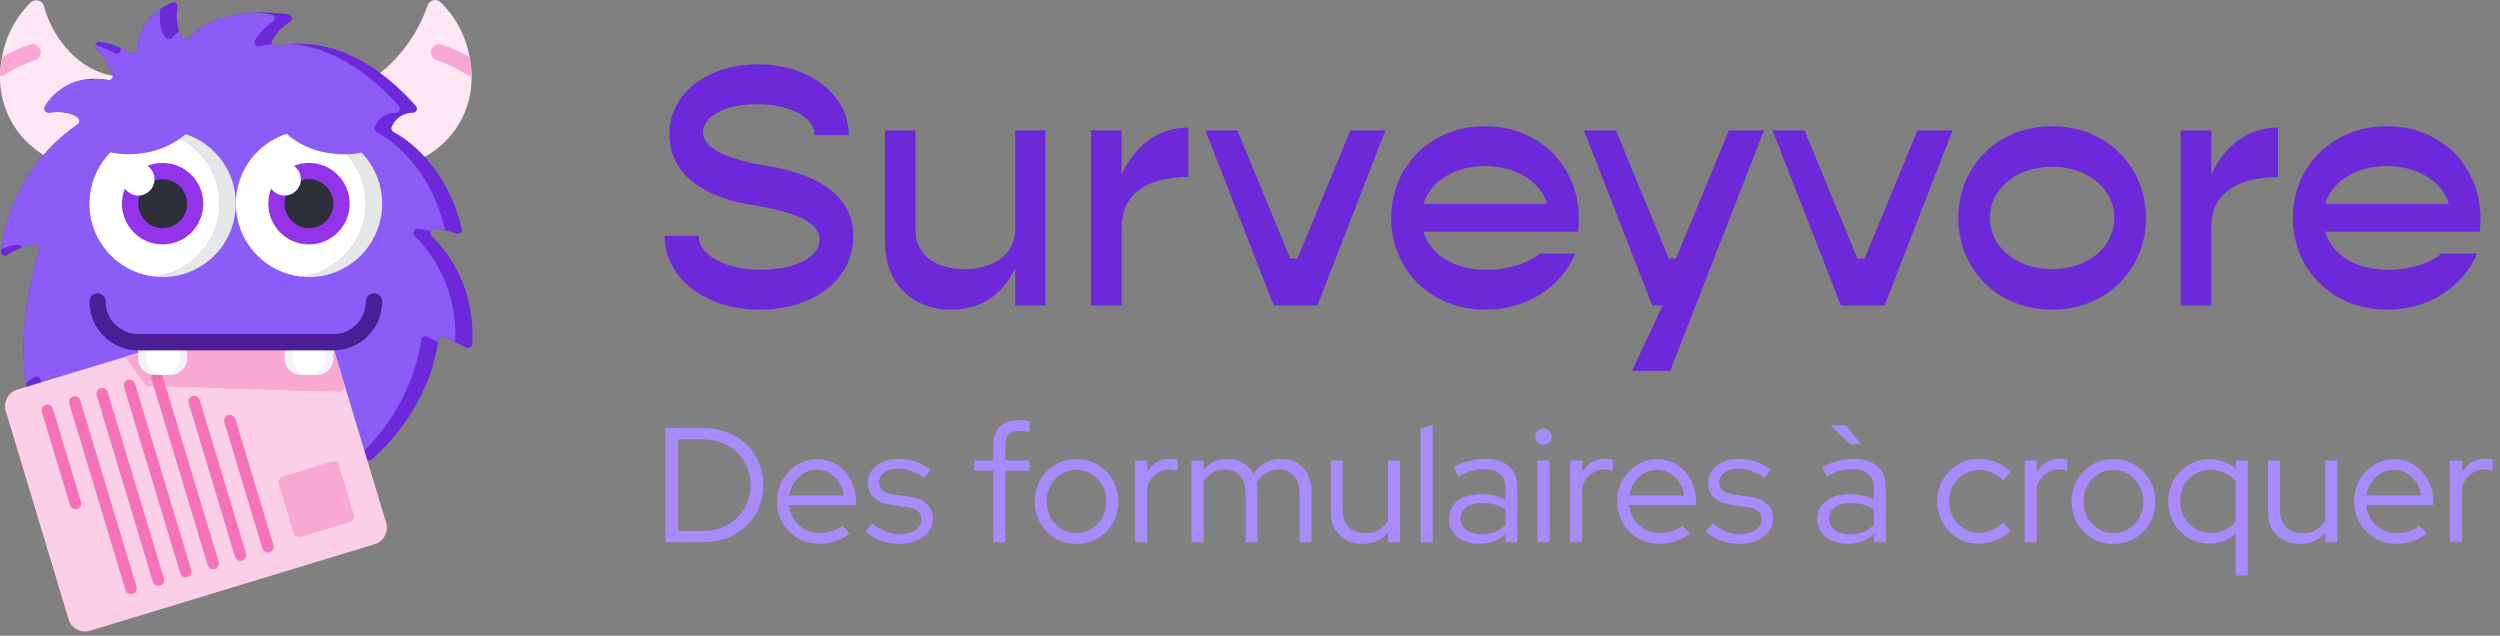 <svg width="291" height="74" viewBox="0 0 291 74" fill="none" xmlns="http://www.w3.org/2000/svg">
<rect x="0" y="0" width="291" height="74" fill="#808080" stroke="none"/>
<g id="Logo + baseline">
<g id="Logo">
<g id="Group">
<path id="Vector" d="M54.896 8.834V8.948C54.939 12.825 52.837 16.407 49.435 18.254L5.073 18.036C1.898 16.119 -0.032 12.663 0 8.948V8.834C-0 8.52 0.019 8.206 0.057 7.895C0.095 7.487 0.155 7.081 0.237 6.68V6.671C0.658 4.216 1.848 1.96 3.635 0.23C3.758 0.133 3.903 0.069 4.057 0.043C4.211 0.017 4.369 0.03 4.517 0.08C4.665 0.131 4.797 0.219 4.903 0.334C5.008 0.45 5.083 0.59 5.121 0.742C6.162 4.612 9.285 8.198 13.147 8.824H13.157L44.249 8.502C46.781 6.465 48.688 3.752 49.748 0.675C49.79 0.528 49.869 0.394 49.975 0.284C50.082 0.174 50.214 0.092 50.36 0.045C50.506 -0.002 50.661 -0.012 50.812 0.015C50.962 0.042 51.104 0.106 51.224 0.201C53.032 1.933 54.236 4.201 54.66 6.671C54.742 7.075 54.802 7.484 54.84 7.895C54.878 8.206 54.897 8.52 54.896 8.834H54.896Z" fill="#FCE7F3"/>
<path id="Vector_2" d="M54.953 40.073C54.948 40.152 54.923 40.228 54.882 40.296C54.84 40.363 54.783 40.419 54.714 40.458C54.646 40.497 54.569 40.519 54.49 40.522C54.411 40.524 54.333 40.507 54.262 40.472L52.975 39.827L51.707 39.191C51.64 39.156 51.566 39.138 51.491 39.139C51.416 39.139 51.342 39.158 51.276 39.193C51.209 39.229 51.153 39.28 51.111 39.342C51.069 39.405 51.043 39.477 51.035 39.551C51.025 39.646 51.007 39.732 50.997 39.827C49.918 47.046 45.081 51.903 43.274 53.497C43.215 53.55 43.144 53.587 43.067 53.604C42.99 53.622 42.91 53.62 42.835 53.598C42.759 53.576 42.69 53.536 42.634 53.48C42.578 53.424 42.538 53.355 42.516 53.279C42.446 53.049 42.347 52.829 42.223 52.624C41.7 51.841 41.035 51.162 40.264 50.623C40.208 50.58 40.144 50.55 40.075 50.535C40.006 50.52 39.935 50.52 39.867 50.535C39.798 50.55 39.734 50.58 39.678 50.623C39.622 50.666 39.577 50.721 39.544 50.784C39.45 50.996 39.336 51.199 39.204 51.391C36.8 55.053 29.72 55.138 27.306 55.053H27.287C27.202 55.055 27.117 55.052 27.032 55.043C26.969 55.041 26.907 55.025 26.849 54.998C26.792 54.97 26.741 54.931 26.7 54.883C26.658 54.835 26.627 54.779 26.607 54.719C26.588 54.658 26.581 54.594 26.587 54.531C26.909 51.638 22.981 51.267 21.997 51.23C21.926 51.225 21.856 51.236 21.79 51.263C21.725 51.289 21.666 51.329 21.618 51.381C21.608 51.4 21.59 51.41 21.58 51.429C21.224 51.811 21 52.299 20.944 52.819C20.888 53.339 21.001 53.863 21.268 54.313C21.303 54.386 21.32 54.467 21.316 54.548C21.311 54.63 21.286 54.709 21.242 54.777C21.198 54.846 21.137 54.902 21.066 54.94C20.994 54.979 20.913 54.998 20.832 54.996C20.255 54.977 19.706 54.939 19.176 54.872C9.162 53.782 7.099 46.354 6.711 44.209C6.697 44.137 6.667 44.069 6.622 44.01C6.577 43.952 6.519 43.905 6.453 43.872C6.387 43.84 6.314 43.824 6.241 43.825C6.167 43.825 6.095 43.843 6.029 43.877C5.584 44.099 5.183 44.402 4.846 44.769C4.563 45.088 4.333 45.45 4.165 45.841C4.124 45.931 4.056 46.005 3.971 46.054C3.886 46.103 3.788 46.125 3.69 46.115C3.592 46.106 3.5 46.066 3.425 46.002C3.351 45.937 3.299 45.851 3.275 45.756C3.18 45.377 3.105 44.988 3.038 44.599C1.988 38.48 3.891 31.251 4.534 29.098C4.555 29.021 4.557 28.941 4.54 28.863C4.523 28.786 4.487 28.714 4.436 28.654C4.384 28.594 4.319 28.548 4.245 28.519C4.171 28.491 4.092 28.481 4.013 28.49C3.514 28.554 3.022 28.668 2.546 28.832C1.946 29.04 1.377 29.327 0.852 29.686C0.775 29.737 0.685 29.765 0.592 29.765C0.5 29.766 0.409 29.739 0.332 29.689C0.254 29.638 0.193 29.566 0.156 29.481C0.119 29.396 0.108 29.302 0.124 29.211C0.133 29.135 0.142 29.069 0.152 28.993C0.536 26.083 1.527 23.287 3.059 20.787C4.592 18.286 6.633 16.137 9.049 14.478C9.107 14.441 9.157 14.391 9.194 14.332C9.23 14.272 9.253 14.206 9.26 14.136C9.267 14.067 9.259 13.997 9.236 13.931C9.212 13.866 9.174 13.806 9.125 13.757C8.301 12.951 6.73 12.979 5.708 13.103H5.651C5.604 13.092 5.557 13.085 5.509 13.084C5.438 13.063 5.373 13.026 5.32 12.976C5.266 12.926 5.224 12.864 5.199 12.794C5.173 12.725 5.164 12.651 5.171 12.578C5.179 12.505 5.204 12.434 5.244 12.372C5.764 11.515 6.471 10.788 7.312 10.244C8.153 9.7 9.106 9.354 10.099 9.232C10.41 9.195 10.723 9.176 11.036 9.175C11.557 9.174 12.077 9.222 12.589 9.318C12.666 9.333 12.746 9.328 12.821 9.303C12.896 9.279 12.964 9.235 13.018 9.178C13.072 9.12 13.11 9.049 13.129 8.973C13.149 8.896 13.148 8.815 13.128 8.739C12.687 7.588 12.035 6.529 11.207 5.618C11.158 5.563 11.125 5.497 11.108 5.426C11.092 5.355 11.093 5.281 11.112 5.21C11.141 5.09 11.216 4.985 11.319 4.918C11.423 4.851 11.549 4.826 11.671 4.849C12.489 5.001 13.289 5.243 14.056 5.571C14.489 5.76 14.915 5.965 15.333 6.187C15.404 6.226 15.484 6.246 15.564 6.245C15.645 6.245 15.724 6.224 15.794 6.184C15.864 6.144 15.923 6.086 15.965 6.017C16.007 5.948 16.031 5.87 16.034 5.789C16.04 4.841 16.283 3.911 16.741 3.082C17.2 2.253 17.858 1.553 18.656 1.045C19.084 0.759 19.537 0.511 20.009 0.305C20.086 0.271 20.17 0.258 20.254 0.267C20.337 0.276 20.417 0.307 20.484 0.358C20.552 0.408 20.605 0.475 20.638 0.553C20.671 0.63 20.682 0.715 20.672 0.798C20.505 1.744 20.563 2.716 20.842 3.635C20.95 3.929 21.117 4.197 21.334 4.423C21.38 4.468 21.435 4.504 21.496 4.527C21.556 4.551 21.621 4.561 21.686 4.559C21.75 4.556 21.814 4.54 21.872 4.512C21.931 4.483 21.983 4.443 22.025 4.394C22.697 3.607 24.789 1.7 29.455 1.472H29.512C30.865 1.41 32.221 1.474 33.562 1.662C33.658 1.674 33.748 1.714 33.82 1.779C33.892 1.843 33.942 1.927 33.965 2.021C33.987 2.115 33.981 2.214 33.946 2.304C33.912 2.394 33.85 2.471 33.771 2.525C32.904 3.07 32.182 3.819 31.669 4.707C31.63 4.771 31.609 4.845 31.609 4.921C31.609 4.996 31.63 5.07 31.669 5.134C31.716 5.23 31.794 5.308 31.89 5.353C31.987 5.398 32.096 5.408 32.2 5.381C32.743 5.249 33.298 5.163 33.856 5.125C36.951 4.859 42.441 5.656 48.403 12.325C48.466 12.392 48.507 12.476 48.523 12.566C48.538 12.657 48.528 12.75 48.492 12.834C48.456 12.918 48.396 12.991 48.32 13.042C48.244 13.093 48.154 13.12 48.063 13.122C47.543 13.116 47.033 13.264 46.597 13.548C46.161 13.831 45.818 14.238 45.611 14.716C45.554 14.827 45.542 14.956 45.577 15.076C45.612 15.196 45.692 15.298 45.801 15.36C47.173 16.091 51.962 19.136 53.76 26.631C53.778 26.713 53.774 26.799 53.748 26.878C53.722 26.959 53.676 27.03 53.613 27.086C53.55 27.142 53.474 27.18 53.392 27.197C53.31 27.214 53.225 27.208 53.145 27.181C52.695 27.031 52.237 26.908 51.773 26.811C51.423 26.745 51.044 26.678 50.637 26.631C50.539 26.621 50.441 26.64 50.354 26.688C50.268 26.735 50.198 26.808 50.154 26.897C50.108 26.985 50.091 27.087 50.106 27.186C50.122 27.285 50.168 27.376 50.239 27.447C51.894 29.081 53.172 31.058 53.987 33.239C54.801 35.419 55.131 37.752 54.953 40.073V40.073Z" fill="#6D28D9"/>
<path id="Vector_3" d="M52.975 39.827L51.707 39.191C51.64 39.156 51.566 39.138 51.491 39.139C51.416 39.139 51.342 39.158 51.276 39.193C51.21 39.229 51.153 39.28 51.111 39.342C51.069 39.405 51.043 39.477 51.035 39.551C51.025 39.646 51.007 39.732 50.997 39.827L49.719 39.191C49.652 39.157 49.578 39.14 49.504 39.141C49.429 39.142 49.355 39.161 49.29 39.196C49.224 39.231 49.167 39.282 49.125 39.344C49.083 39.406 49.056 39.477 49.047 39.551C48.251 44.537 45.856 49.126 42.223 52.624C41.7 51.841 41.035 51.162 40.264 50.623C40.208 50.58 40.144 50.55 40.075 50.535C40.007 50.519 39.935 50.52 39.867 50.535C39.798 50.55 39.734 50.58 39.678 50.623C39.623 50.666 39.577 50.721 39.545 50.784C39.45 50.996 39.336 51.199 39.204 51.391C38.912 51.114 38.602 50.858 38.276 50.623C38.221 50.58 38.158 50.551 38.09 50.536C38.022 50.521 37.952 50.521 37.884 50.536C37.816 50.552 37.753 50.582 37.698 50.625C37.643 50.667 37.598 50.722 37.567 50.784C35.967 54.218 30.638 54.948 27.307 55.053H27.287C27.202 55.055 27.117 55.052 27.032 55.043C26.969 55.041 26.907 55.025 26.85 54.998C26.792 54.97 26.741 54.931 26.7 54.883C26.658 54.835 26.627 54.779 26.608 54.719C26.588 54.658 26.581 54.594 26.587 54.531C26.909 51.638 22.981 51.267 21.997 51.23C21.927 51.225 21.856 51.236 21.79 51.263C21.725 51.289 21.666 51.329 21.618 51.381C21.609 51.4 21.59 51.41 21.58 51.429C21.063 51.318 20.538 51.251 20.009 51.23C19.939 51.225 19.868 51.236 19.803 51.263C19.737 51.289 19.678 51.329 19.631 51.381C19.257 51.763 19.02 52.257 18.957 52.787C18.894 53.318 19.008 53.854 19.28 54.313C19.331 54.404 19.349 54.509 19.33 54.612C19.311 54.714 19.256 54.806 19.176 54.872C9.163 53.782 7.099 46.354 6.711 44.209C6.697 44.137 6.667 44.069 6.622 44.01C6.577 43.952 6.519 43.905 6.453 43.872C6.387 43.84 6.314 43.824 6.241 43.825C6.167 43.825 6.095 43.843 6.029 43.877C5.584 44.099 5.183 44.402 4.846 44.769C4.797 44.585 4.756 44.398 4.724 44.209C4.71 44.137 4.679 44.069 4.634 44.011C4.59 43.952 4.532 43.905 4.466 43.873C4.4 43.84 4.327 43.824 4.253 43.825C4.18 43.826 4.108 43.843 4.042 43.877C3.671 44.062 3.332 44.305 3.039 44.599C1.988 38.48 3.891 31.25 4.534 29.098C4.555 29.021 4.558 28.941 4.541 28.863C4.523 28.786 4.488 28.714 4.436 28.654C4.385 28.594 4.319 28.548 4.245 28.519C4.172 28.491 4.092 28.481 4.013 28.49C3.514 28.554 3.023 28.668 2.547 28.832C2.514 28.723 2.444 28.628 2.348 28.566C2.253 28.503 2.139 28.477 2.026 28.49C1.381 28.57 0.75 28.739 0.152 28.993C0.536 26.083 1.527 23.287 3.06 20.787C4.592 18.286 6.633 16.137 9.049 14.478C9.108 14.441 9.157 14.391 9.194 14.332C9.23 14.272 9.253 14.206 9.26 14.136C9.268 14.067 9.259 13.997 9.236 13.931C9.212 13.866 9.174 13.806 9.125 13.757C8.301 12.951 6.73 12.979 5.708 13.103H5.651C5.605 13.092 5.557 13.085 5.509 13.084C5.438 13.063 5.374 13.026 5.32 12.976C5.266 12.926 5.225 12.864 5.199 12.794C5.173 12.725 5.164 12.651 5.172 12.578C5.179 12.505 5.204 12.434 5.244 12.372C5.764 11.515 6.471 10.788 7.312 10.244C8.153 9.7 9.106 9.354 10.1 9.232C10.289 9.261 10.459 9.289 10.601 9.318C10.68 9.332 10.761 9.327 10.837 9.302C10.913 9.277 10.981 9.234 11.036 9.175C11.557 9.174 12.077 9.222 12.589 9.318C12.666 9.333 12.746 9.328 12.822 9.303C12.896 9.279 12.964 9.235 13.018 9.178C13.072 9.12 13.11 9.049 13.13 8.973C13.149 8.896 13.148 8.815 13.128 8.739C12.687 7.588 12.036 6.529 11.207 5.618C11.159 5.563 11.125 5.497 11.108 5.426C11.092 5.355 11.093 5.281 11.112 5.21C11.886 5.471 12.637 5.798 13.355 6.187C13.425 6.227 13.505 6.248 13.585 6.247C13.665 6.247 13.745 6.226 13.814 6.185C13.884 6.145 13.942 6.088 13.983 6.018C14.024 5.948 14.046 5.869 14.046 5.789C14.045 5.716 14.048 5.643 14.056 5.57C14.489 5.76 14.916 5.965 15.334 6.187C15.404 6.226 15.484 6.246 15.565 6.245C15.645 6.245 15.724 6.223 15.794 6.184C15.865 6.144 15.924 6.086 15.965 6.017C16.007 5.948 16.031 5.87 16.034 5.789C16.04 4.841 16.284 3.911 16.742 3.082C17.2 2.253 17.858 1.553 18.656 1.045C18.542 2.089 18.533 3.626 19.347 4.423C19.394 4.468 19.45 4.503 19.511 4.527C19.572 4.55 19.637 4.56 19.703 4.558C19.768 4.555 19.832 4.539 19.892 4.511C19.951 4.483 20.004 4.443 20.047 4.394C20.288 4.116 20.554 3.862 20.842 3.635C20.95 3.929 21.117 4.197 21.334 4.423C21.38 4.468 21.435 4.504 21.496 4.527C21.556 4.551 21.621 4.561 21.686 4.559C21.75 4.556 21.814 4.54 21.872 4.512C21.931 4.483 21.983 4.443 22.025 4.394C22.697 3.607 24.789 1.7 29.455 1.472H29.512C30.155 1.5 30.846 1.567 31.575 1.662C31.671 1.674 31.76 1.714 31.832 1.779C31.904 1.843 31.955 1.927 31.977 2.021C32 2.115 31.994 2.214 31.959 2.304C31.924 2.394 31.863 2.471 31.783 2.525C30.918 3.073 30.198 3.821 29.682 4.707C29.64 4.787 29.621 4.878 29.629 4.969C29.637 5.06 29.672 5.146 29.728 5.217C29.784 5.289 29.86 5.342 29.946 5.371C30.032 5.4 30.124 5.404 30.212 5.381C30.692 5.264 31.179 5.182 31.67 5.134C31.716 5.23 31.794 5.308 31.891 5.353C31.987 5.398 32.096 5.408 32.2 5.381C32.744 5.249 33.298 5.163 33.856 5.125C37.046 5.371 41.58 6.917 46.416 12.325C46.478 12.392 46.52 12.476 46.535 12.566C46.551 12.657 46.54 12.75 46.504 12.834C46.468 12.919 46.408 12.991 46.332 13.042C46.256 13.093 46.167 13.12 46.075 13.122C45.556 13.118 45.047 13.268 44.612 13.551C44.176 13.834 43.833 14.239 43.624 14.716C43.571 14.829 43.561 14.957 43.598 15.077C43.635 15.196 43.715 15.297 43.823 15.36C45.195 16.091 49.975 19.136 51.773 26.631C51.792 26.689 51.792 26.752 51.773 26.811C51.423 26.744 51.044 26.678 50.637 26.631C50.539 26.621 50.441 26.64 50.354 26.688C50.268 26.735 50.198 26.808 50.154 26.897C49.659 26.778 49.156 26.689 48.65 26.631C48.551 26.62 48.452 26.639 48.364 26.687C48.278 26.735 48.208 26.809 48.164 26.898C48.12 26.988 48.105 27.088 48.121 27.186C48.137 27.285 48.183 27.375 48.252 27.447C49.877 29.052 51.139 30.987 51.954 33.123C52.769 35.258 53.117 37.544 52.975 39.827H52.975Z" fill="#8B5CF6"/>
<path id="Vector_4" d="M4.089 7.003C2.853 7.412 1.673 7.977 0.578 8.682C0.425 8.789 0.243 8.845 0.057 8.843C0.038 8.845 0.018 8.841 0 8.834C-7.29033e-06 8.52 0.019 8.206 0.057 7.895C0.095 7.487 0.155 7.081 0.237 6.68V6.671C1.265 6.069 2.353 5.576 3.483 5.2C3.722 5.12 3.983 5.137 4.208 5.25C4.434 5.362 4.605 5.559 4.686 5.798C4.853 6.296 4.586 6.835 4.089 7.003ZM54.897 8.834C54.879 8.841 54.859 8.845 54.84 8.843C54.654 8.845 54.472 8.789 54.319 8.682C53.224 7.976 52.044 7.412 50.808 7.003C50.65 6.949 50.509 6.856 50.399 6.73C50.289 6.605 50.214 6.453 50.181 6.29C50.148 6.126 50.158 5.957 50.212 5.798C50.265 5.64 50.359 5.499 50.483 5.388C50.608 5.278 50.76 5.202 50.923 5.169C51.087 5.136 51.256 5.147 51.414 5.2C52.544 5.576 53.632 6.069 54.66 6.671C54.742 7.075 54.802 7.484 54.84 7.895C54.878 8.206 54.897 8.52 54.897 8.834H54.897Z" fill="#F9A8D4"/>
<path id="Vector_5" d="M27.448 23.709C27.448 28.424 23.635 32.247 18.93 32.247C18.614 32.247 18.298 32.228 17.984 32.19C21.708 31.769 24.721 28.957 25.404 25.263C26.088 21.569 24.282 17.861 20.955 16.129C21.182 15.97 21.397 15.796 21.599 15.607C25.093 16.754 27.453 20.024 27.448 23.709Z" fill="#E6E7E8"/>
<path id="Vector_6" d="M25.555 23.709C25.556 28.057 22.295 31.71 17.984 32.19C16.421 32.017 14.937 31.414 13.696 30.447C12.455 29.48 11.505 28.187 10.953 26.712C10.401 25.236 10.268 23.637 10.568 22.09C10.869 20.543 11.591 19.11 12.655 17.95C12.716 17.873 12.782 17.8 12.854 17.732C13.23 17.823 13.613 17.883 13.999 17.912H14.018C14.991 18.003 15.972 17.958 16.933 17.779C18.38 17.539 19.755 16.975 20.955 16.129C23.784 17.593 25.56 20.518 25.555 23.709Z" fill="white"/>
<path id="Vector_7" d="M44.485 23.709C44.485 28.424 40.672 32.247 35.967 32.247C35.651 32.247 35.334 32.228 35.02 32.19C36.582 32.017 38.065 31.415 39.305 30.449C40.546 29.483 41.495 28.191 42.048 26.718C43.175 23.712 42.522 20.327 40.358 17.96C40.932 17.951 41.503 17.881 42.062 17.751C43.617 19.342 44.487 21.482 44.485 23.709Z" fill="#E6E7E8"/>
<path id="Vector_8" d="M42.592 23.709C42.593 28.057 39.332 31.71 35.02 32.19C31.032 31.739 27.898 28.558 27.499 24.555C27.1 20.551 29.543 16.812 33.364 15.579C34.688 16.745 36.317 17.509 38.059 17.779C38.399 17.846 38.74 17.884 39.071 17.922H39.09C39.512 17.958 39.935 17.97 40.358 17.96C41.799 19.526 42.597 21.579 42.592 23.709Z" fill="white"/>
<path id="Vector_9" d="M23.662 23.709C23.662 26.329 21.544 28.452 18.93 28.452C16.316 28.452 14.197 26.329 14.197 23.709C14.197 21.089 16.316 18.965 18.93 18.965C21.543 18.965 23.662 21.089 23.662 23.709V23.709ZM40.699 23.709C40.699 26.329 38.58 28.452 35.967 28.452C33.353 28.452 31.234 26.329 31.234 23.709C31.234 21.089 33.353 18.965 35.966 18.965C38.58 18.965 40.699 21.089 40.699 23.709V23.709Z" fill="#9333EA"/>
<path id="Vector_10" d="M21.77 23.709C21.77 25.281 20.498 26.555 18.93 26.555C17.362 26.555 16.09 25.281 16.09 23.709C16.09 22.137 17.362 20.863 18.93 20.863C20.498 20.863 21.77 22.137 21.77 23.709ZM38.806 23.709C38.806 25.281 37.535 26.555 35.967 26.555C34.398 26.555 33.127 25.281 33.127 23.709C33.127 22.137 34.398 20.863 35.967 20.863C37.535 20.863 38.806 22.137 38.806 23.709H38.806Z" fill="#2C2F38"/>
<path id="Vector_11" d="M17.983 20.863C17.983 21.911 17.136 22.76 16.09 22.76C15.045 22.76 14.197 21.911 14.197 20.863C14.197 19.815 15.045 18.965 16.09 18.965C17.136 18.965 17.983 19.815 17.983 20.863ZM35.02 20.863C35.02 21.911 34.172 22.76 33.127 22.76C32.082 22.76 31.234 21.911 31.234 20.863C31.234 19.815 32.082 18.965 33.127 18.965C34.172 18.965 35.02 19.815 35.02 20.863Z" fill="white"/>
</g>
<g id="Group_2">
<g id="Group_3">
<path id="Vector_12" fill-rule="evenodd" clip-rule="evenodd" d="M38.787 40.436L44.946 60.849C45.099 61.357 45.045 61.905 44.794 62.373C44.544 62.841 44.119 63.19 43.612 63.344L10.474 73.419C9.967 73.573 9.42 73.519 8.953 73.269C8.486 73.019 8.138 72.594 7.984 72.086L0.67 47.846C0.517 47.338 0.571 46.79 0.822 46.322C1.072 45.855 1.497 45.505 2.004 45.351L17.299 40.701L38.787 40.436Z" fill="#FBCFE8"/>
<path id="Vector_13" fill-rule="evenodd" clip-rule="evenodd" d="M39.186 45.605L17.009 44.93L14.572 41.52L18.225 40.387L38.775 40.434L40.133 45.036C40.117 45.142 40.076 45.242 40.014 45.329C39.951 45.415 39.869 45.485 39.774 45.533C39.678 45.581 39.573 45.606 39.466 45.605C39.36 45.604 39.28 45.655 39.186 45.605Z" fill="#F9A8D4"/>
<path id="Vector_14" d="M41.181 59.917L39.449 54.175C39.343 53.823 38.971 53.624 38.619 53.731L32.883 55.475C32.531 55.582 32.332 55.954 32.438 56.307L34.171 62.049C34.277 62.401 34.648 62.6 35.001 62.493L40.737 60.749C41.089 60.642 41.288 60.27 41.181 59.917Z" fill="#F9A8D4"/>
<g id="Group_4">
<path id="Vector_15" fill-rule="evenodd" clip-rule="evenodd" d="M30.545 63.833L26.119 49.159C26.068 48.99 26.086 48.807 26.169 48.651C26.253 48.495 26.395 48.379 26.564 48.328C26.733 48.276 26.915 48.294 27.071 48.377C27.226 48.461 27.343 48.602 27.394 48.772L31.82 63.445C31.871 63.614 31.853 63.797 31.77 63.953C31.686 64.109 31.544 64.226 31.375 64.277C31.206 64.329 31.024 64.311 30.868 64.227C30.713 64.144 30.596 64.002 30.545 63.833ZM27.358 64.802L21.969 46.939C21.918 46.77 21.936 46.587 22.02 46.431C22.103 46.275 22.245 46.158 22.414 46.107C22.583 46.055 22.766 46.073 22.921 46.157C23.077 46.24 23.193 46.382 23.244 46.551L28.633 64.415C28.684 64.584 28.666 64.766 28.582 64.922C28.499 65.078 28.357 65.195 28.188 65.246C28.019 65.298 27.837 65.28 27.681 65.197C27.525 65.113 27.409 64.971 27.358 64.802ZM24.171 65.771L17.627 44.08C17.576 43.911 17.594 43.728 17.678 43.572C17.761 43.416 17.903 43.3 18.072 43.248C18.241 43.197 18.424 43.215 18.579 43.298C18.735 43.381 18.851 43.523 18.902 43.692L25.446 65.384C25.497 65.553 25.479 65.736 25.395 65.892C25.312 66.048 25.17 66.164 25.001 66.216C24.832 66.267 24.649 66.249 24.494 66.166C24.338 66.082 24.222 65.941 24.171 65.771ZM20.984 66.741L14.44 45.049C14.389 44.88 14.407 44.697 14.49 44.541C14.574 44.385 14.716 44.269 14.885 44.217C15.054 44.166 15.236 44.184 15.392 44.267C15.547 44.35 15.664 44.492 15.715 44.661L22.259 66.353C22.31 66.522 22.291 66.705 22.208 66.861C22.125 67.017 21.983 67.133 21.814 67.185C21.645 67.236 21.462 67.218 21.306 67.135C21.151 67.052 21.035 66.91 20.984 66.741ZM17.796 67.71L11.253 46.018C11.201 45.849 11.22 45.666 11.303 45.511C11.387 45.355 11.528 45.238 11.697 45.187C11.867 45.135 12.049 45.153 12.205 45.236C12.36 45.32 12.476 45.462 12.527 45.631L19.071 67.322C19.122 67.491 19.104 67.674 19.021 67.83C18.937 67.986 18.795 68.103 18.626 68.154C18.457 68.205 18.275 68.188 18.119 68.104C17.964 68.021 17.848 67.879 17.796 67.71ZM14.609 68.679L8.065 46.988C8.014 46.818 8.032 46.636 8.116 46.48C8.199 46.324 8.341 46.207 8.51 46.156C8.679 46.104 8.862 46.122 9.017 46.206C9.173 46.289 9.289 46.431 9.34 46.6L15.884 68.291C15.935 68.46 15.917 68.643 15.833 68.799C15.75 68.955 15.608 69.072 15.439 69.123C15.27 69.175 15.088 69.157 14.932 69.073C14.776 68.99 14.66 68.848 14.609 68.679ZM8.15 58.803L4.878 47.957C4.827 47.788 4.845 47.605 4.929 47.449C5.012 47.293 5.154 47.176 5.323 47.125C5.492 47.074 5.675 47.091 5.83 47.175C5.986 47.258 6.102 47.4 6.153 47.569L9.425 58.415C9.476 58.584 9.458 58.767 9.374 58.923C9.291 59.079 9.149 59.195 8.98 59.247C8.811 59.298 8.628 59.28 8.473 59.197C8.317 59.114 8.201 58.972 8.15 58.803Z" fill="#F472B6"/>
</g>
</g>
</g>
<path id="Vector_16" d="M16.09 39.836H21.77V41.734C21.77 42.782 20.922 43.631 19.877 43.631H17.984C16.938 43.631 16.09 42.782 16.09 41.734V39.836Z" fill="#F1F5F9"/>
<path id="Vector_17" d="M17.037 39.836H20.823V41.734C20.823 42.782 19.976 43.631 18.93 43.631C17.884 43.631 17.037 42.782 17.037 41.734V39.836Z" fill="white"/>
<path id="Vector_18" d="M33.127 39.836H38.806V41.734C38.806 42.782 37.959 43.631 36.913 43.631H35.02C33.975 43.631 33.127 42.782 33.127 41.734V39.836Z" fill="#F1F5F9"/>
<path id="Vector_19" d="M34.074 39.836H37.86V41.734C37.86 42.782 37.012 43.631 35.967 43.631C34.921 43.631 34.074 42.782 34.074 41.734V39.836Z" fill="white"/>
<path id="Vector_20" d="M38.806 40.785H16.09C12.956 40.782 10.415 38.235 10.412 35.093C10.412 34.569 10.836 34.144 11.358 34.144C11.881 34.144 12.305 34.569 12.305 35.093C12.305 37.189 14 38.888 16.09 38.888H38.806C40.897 38.888 42.592 37.189 42.592 35.093C42.592 34.841 42.692 34.6 42.869 34.422C43.047 34.244 43.288 34.144 43.539 34.144C44.062 34.144 44.485 34.569 44.485 35.093C44.482 38.235 41.941 40.782 38.806 40.785H38.806Z" fill="#4C1D95"/>
</g>
<g id="Frame 3">
<path id="Surveyvore" d="M88.44 36.048C82.12 36.048 77.36 32.368 77.36 27.448H81.32C81.32 29.688 84.44 31.408 88.64 31.408C92.36 31.408 95.4 30.008 95.4 27.928C95.4 25.248 90.64 24.368 87.24 23.808C81.88 22.888 77.92 20.248 77.92 15.648C77.92 10.728 82.48 7.488 88.24 7.488C94.32 7.488 98.8 11.088 98.8 15.728H94.84C94.84 13.688 92 12.128 88.12 12.128C84.6 12.128 81.84 13.408 81.84 15.408C81.84 17.968 87.12 18.968 89.44 19.328C95.16 20.288 99.32 22.728 99.32 27.528C99.32 32.688 94.48 36.048 88.44 36.048ZM118.168 15.168H121.688V35.568H118.168V31.208C116.728 34.328 114.088 36.048 110.728 36.048C106.128 36.048 103.008 32.928 103.008 28.168V15.168H106.567V26.848C106.567 29.568 108.808 31.328 112.208 31.328C115.768 31.328 118.168 29.528 118.168 26.768V15.168ZM130.559 20.328C132.079 16.968 134.839 14.848 138.319 14.848V20.608C133.359 20.608 130.559 22.728 130.559 26.368V35.568H126.999V15.168H130.559V20.328ZM148.265 35.568L140.305 15.168H144.025L150.185 30.088H151.025L157.185 15.168H161.265L153.345 35.568H148.265ZM183.771 25.448C183.771 25.928 183.731 26.528 183.691 26.968H165.691C166.451 29.608 169.251 31.408 173.011 31.408C175.611 31.408 177.971 30.608 179.211 29.528H183.371C181.691 33.408 177.771 36.048 172.891 36.048C166.611 36.048 161.931 31.448 161.931 25.368C161.931 19.288 166.611 14.688 172.851 14.688C179.091 14.688 183.771 19.248 183.771 25.448ZM172.851 19.328C169.291 19.328 166.531 21.088 165.691 23.728H180.091C179.291 21.088 176.411 19.328 172.851 19.328ZM201.248 15.168H205.328L194.408 43.168H189.968L193.528 35.568H192.328L184.368 15.168H188.088L194.248 30.088H195.088L201.248 15.168ZM214.281 35.568L206.321 15.168H210.041L216.201 30.088H217.041L223.201 15.168H227.281L219.361 35.568H214.281ZM238.867 36.048C232.627 36.048 227.947 31.448 227.947 25.368C227.947 19.288 232.627 14.688 238.867 14.688C245.067 14.688 249.787 19.288 249.787 25.368C249.787 31.448 245.067 36.048 238.867 36.048ZM238.867 31.328C243.027 31.328 246.107 28.768 246.107 25.368C246.107 21.968 243.027 19.408 238.867 19.408C234.707 19.408 231.627 21.968 231.627 25.368C231.627 28.768 234.707 31.328 238.867 31.328ZM257.395 20.328C258.915 16.968 261.675 14.848 265.155 14.848V20.608C260.195 20.608 257.395 22.728 257.395 26.368V35.568H253.835V15.168H257.395V20.328ZM288.732 25.448C288.732 25.928 288.692 26.528 288.652 26.968H270.652C271.412 29.608 274.212 31.408 277.972 31.408C280.572 31.408 282.932 30.608 284.172 29.528H288.332C286.652 33.408 282.732 36.048 277.852 36.048C271.572 36.048 266.892 31.448 266.892 25.368C266.892 19.288 271.572 14.688 277.812 14.688C284.052 14.688 288.732 19.248 288.732 25.448ZM277.812 19.328C274.252 19.328 271.492 21.088 270.652 23.728H285.052C284.252 21.088 281.372 19.328 277.812 19.328Z" fill="#6D28D9"/>
<path id="Des formulaires &#195;&#160; croquer" d="M78.926 61.79H81.929C82.702 61.79 83.417 61.657 84.076 61.391C84.735 61.125 85.311 60.751 85.805 60.27C86.299 59.788 86.679 59.225 86.945 58.579C87.224 57.932 87.364 57.23 87.364 56.469C87.364 55.709 87.224 55.006 86.945 54.36C86.679 53.714 86.299 53.15 85.805 52.669C85.311 52.188 84.735 51.814 84.076 51.548C83.417 51.282 82.702 51.149 81.929 51.149H78.926V61.79ZM77.463 63.12V49.819H81.853C82.866 49.819 83.797 49.983 84.646 50.312C85.495 50.642 86.23 51.104 86.85 51.7C87.484 52.295 87.972 52.998 88.314 53.809C88.668 54.62 88.846 55.507 88.846 56.469C88.846 57.432 88.675 58.319 88.333 59.13C87.991 59.941 87.503 60.644 86.869 61.239C86.249 61.834 85.508 62.297 84.646 62.626C83.797 62.956 82.866 63.12 81.853 63.12H77.463ZM95.339 63.291C94.427 63.291 93.597 63.076 92.85 62.645C92.115 62.202 91.526 61.606 91.083 60.859C90.652 60.111 90.437 59.275 90.437 58.351C90.437 57.438 90.646 56.615 91.064 55.88C91.482 55.133 92.046 54.544 92.755 54.113C93.465 53.67 94.256 53.448 95.13 53.448C95.979 53.448 96.739 53.67 97.411 54.113C98.095 54.544 98.633 55.133 99.026 55.88C99.431 56.615 99.634 57.438 99.634 58.351V58.788H91.824C91.9 59.408 92.096 59.966 92.413 60.46C92.742 60.954 93.167 61.347 93.686 61.638C94.206 61.917 94.776 62.056 95.396 62.056C95.89 62.056 96.372 61.98 96.841 61.828C97.309 61.676 97.702 61.461 98.019 61.182L98.893 62.113C98.361 62.506 97.803 62.803 97.221 63.006C96.65 63.196 96.023 63.291 95.339 63.291ZM91.862 57.666H98.228C98.152 57.096 97.962 56.59 97.658 56.146C97.366 55.69 96.999 55.336 96.555 55.082C96.112 54.816 95.624 54.683 95.092 54.683C94.548 54.683 94.047 54.81 93.591 55.063C93.135 55.316 92.755 55.671 92.451 56.127C92.147 56.571 91.951 57.084 91.862 57.666ZM104.733 63.31C103.948 63.31 103.206 63.184 102.51 62.93C101.826 62.664 101.23 62.297 100.723 61.828L101.579 60.916C102.022 61.321 102.51 61.638 103.042 61.866C103.574 62.081 104.119 62.189 104.676 62.189C105.436 62.189 106.057 62.031 106.538 61.714C107.02 61.397 107.26 60.986 107.26 60.479C107.26 60.061 107.115 59.738 106.823 59.51C106.545 59.269 106.101 59.104 105.493 59.016L103.84 58.788C102.89 58.648 102.18 58.363 101.712 57.932C101.256 57.502 101.028 56.919 101.028 56.184C101.028 55.652 101.18 55.177 101.484 54.759C101.788 54.341 102.206 54.012 102.738 53.771C103.282 53.53 103.903 53.41 104.6 53.41C105.297 53.41 105.949 53.511 106.557 53.714C107.165 53.917 107.761 54.233 108.343 54.664L107.602 55.614C107.07 55.247 106.551 54.981 106.044 54.816C105.55 54.639 105.043 54.55 104.524 54.55C103.865 54.55 103.333 54.696 102.928 54.987C102.522 55.279 102.32 55.659 102.32 56.127C102.32 56.558 102.459 56.887 102.738 57.115C103.016 57.331 103.466 57.483 104.087 57.572L105.74 57.8C106.69 57.926 107.4 58.205 107.868 58.636C108.35 59.066 108.591 59.655 108.591 60.403C108.591 60.948 108.419 61.442 108.077 61.885C107.735 62.328 107.273 62.677 106.69 62.93C106.12 63.184 105.468 63.31 104.733 63.31ZM115.624 63.12V54.797H113.382V53.6H115.624V51.795C115.624 50.857 115.877 50.142 116.384 49.647C116.891 49.153 117.619 48.906 118.569 48.906C118.823 48.906 119.051 48.919 119.253 48.944C119.456 48.97 119.653 49.014 119.843 49.077V50.331C119.627 50.268 119.431 50.224 119.253 50.199C119.076 50.16 118.88 50.142 118.664 50.142C118.107 50.142 117.689 50.281 117.41 50.56C117.144 50.826 117.011 51.25 117.011 51.833V53.6H119.843V54.797H117.011V63.12H115.624ZM125.308 63.31C124.409 63.31 123.585 63.095 122.838 62.664C122.103 62.221 121.52 61.625 121.09 60.878C120.659 60.13 120.444 59.294 120.444 58.37C120.444 57.445 120.659 56.609 121.09 55.861C121.52 55.114 122.103 54.525 122.838 54.094C123.585 53.651 124.409 53.429 125.308 53.429C126.22 53.429 127.044 53.651 127.779 54.094C128.513 54.525 129.096 55.114 129.527 55.861C129.958 56.609 130.173 57.445 130.173 58.37C130.173 59.294 129.958 60.13 129.527 60.878C129.096 61.625 128.513 62.221 127.779 62.664C127.044 63.095 126.22 63.31 125.308 63.31ZM125.308 62.056C125.954 62.056 126.537 61.891 127.057 61.562C127.589 61.233 128.007 60.789 128.311 60.232C128.627 59.674 128.786 59.054 128.786 58.37C128.786 57.673 128.627 57.052 128.311 56.507C128.007 55.95 127.589 55.507 127.057 55.177C126.537 54.848 125.954 54.683 125.308 54.683C124.662 54.683 124.073 54.848 123.541 55.177C123.022 55.507 122.604 55.95 122.287 56.507C121.983 57.052 121.831 57.673 121.831 58.37C121.831 59.054 121.983 59.674 122.287 60.232C122.604 60.789 123.022 61.233 123.541 61.562C124.073 61.891 124.662 62.056 125.308 62.056ZM132.126 63.12V53.6H133.533V54.949C133.824 54.455 134.191 54.075 134.635 53.809C135.091 53.53 135.61 53.391 136.193 53.391C136.522 53.391 136.82 53.435 137.086 53.524V54.816C136.921 54.753 136.757 54.709 136.592 54.683C136.427 54.658 136.263 54.645 136.098 54.645C135.515 54.645 135.002 54.816 134.559 55.158C134.128 55.488 133.786 55.969 133.533 56.602V63.12H132.126ZM138.696 63.12V53.6H140.102V54.645C140.824 53.822 141.755 53.41 142.895 53.41C143.567 53.41 144.162 53.568 144.681 53.885C145.201 54.189 145.606 54.607 145.898 55.139C146.29 54.556 146.759 54.126 147.304 53.847C147.848 53.556 148.469 53.41 149.166 53.41C149.863 53.41 150.471 53.568 150.99 53.885C151.51 54.189 151.915 54.62 152.206 55.177C152.51 55.722 152.662 56.362 152.662 57.096V63.12H151.275V57.382C151.275 56.533 151.054 55.868 150.61 55.386C150.167 54.892 149.565 54.645 148.805 54.645C148.286 54.645 147.81 54.778 147.38 55.044C146.949 55.297 146.582 55.684 146.278 56.203C146.303 56.343 146.322 56.488 146.335 56.64C146.36 56.78 146.373 56.932 146.373 57.096V63.12H144.985V57.382C144.985 56.533 144.764 55.868 144.32 55.386C143.877 54.892 143.282 54.645 142.534 54.645C142.027 54.645 141.565 54.766 141.147 55.006C140.742 55.234 140.393 55.576 140.102 56.032V63.12H138.696ZM158.582 63.31C157.859 63.31 157.22 63.158 156.662 62.854C156.105 62.538 155.668 62.107 155.351 61.562C155.047 61.005 154.895 60.358 154.895 59.624V53.6H156.282V59.339C156.282 60.188 156.523 60.859 157.004 61.353C157.486 61.834 158.132 62.075 158.943 62.075C159.513 62.075 160.019 61.948 160.463 61.695C160.919 61.429 161.286 61.062 161.565 60.593V53.6H162.971V63.12H161.565V62.018C160.818 62.88 159.823 63.31 158.582 63.31ZM165.362 63.12V49.819L166.768 49.495V63.12H165.362ZM172.169 63.291C171.472 63.291 170.858 63.171 170.326 62.93C169.806 62.69 169.394 62.354 169.09 61.923C168.799 61.492 168.653 60.992 168.653 60.422C168.653 59.522 168.995 58.813 169.679 58.294C170.364 57.774 171.288 57.514 172.454 57.514C173.48 57.514 174.411 57.73 175.247 58.161V56.906C175.247 56.146 175.032 55.576 174.601 55.196C174.17 54.803 173.543 54.607 172.72 54.607C172.251 54.607 171.776 54.677 171.295 54.816C170.826 54.943 170.307 55.152 169.736 55.443L169.204 54.36C169.889 54.031 170.522 53.79 171.105 53.638C171.687 53.486 172.27 53.41 172.853 53.41C174.056 53.41 174.981 53.695 175.627 54.265C176.286 54.835 176.615 55.652 176.615 56.716V63.12H175.247V62.189C174.816 62.556 174.341 62.835 173.822 63.025C173.315 63.203 172.764 63.291 172.169 63.291ZM170.003 60.384C170.003 60.916 170.224 61.353 170.668 61.695C171.124 62.024 171.706 62.189 172.416 62.189C172.986 62.189 173.505 62.1 173.974 61.923C174.443 61.746 174.867 61.467 175.247 61.087V59.301C174.855 59.035 174.436 58.845 173.993 58.731C173.55 58.604 173.049 58.541 172.492 58.541C171.732 58.541 171.124 58.712 170.668 59.054C170.224 59.383 170.003 59.827 170.003 60.384ZM178.965 63.12V53.6H180.371V63.12H178.965ZM179.668 51.776C179.414 51.776 179.193 51.681 179.003 51.491C178.813 51.301 178.718 51.079 178.718 50.826C178.718 50.56 178.813 50.338 179.003 50.16C179.193 49.971 179.414 49.876 179.668 49.876C179.934 49.876 180.155 49.971 180.333 50.16C180.523 50.338 180.618 50.56 180.618 50.826C180.618 51.079 180.523 51.301 180.333 51.491C180.155 51.681 179.934 51.776 179.668 51.776ZM182.769 63.12V53.6H184.175V54.949C184.466 54.455 184.834 54.075 185.277 53.809C185.733 53.53 186.253 53.391 186.835 53.391C187.165 53.391 187.462 53.435 187.728 53.524V54.816C187.564 54.753 187.399 54.709 187.234 54.683C187.07 54.658 186.905 54.645 186.74 54.645C186.158 54.645 185.645 54.816 185.201 55.158C184.77 55.488 184.428 55.969 184.175 56.602V63.12H182.769ZM193.136 63.291C192.223 63.291 191.394 63.076 190.646 62.645C189.911 62.202 189.322 61.606 188.879 60.859C188.448 60.111 188.233 59.275 188.233 58.351C188.233 57.438 188.442 56.615 188.86 55.88C189.278 55.133 189.842 54.544 190.551 54.113C191.261 53.67 192.052 53.448 192.927 53.448C193.775 53.448 194.535 53.67 195.207 54.113C195.891 54.544 196.429 55.133 196.822 55.88C197.227 56.615 197.43 57.438 197.43 58.351V58.788H189.62C189.696 59.408 189.892 59.966 190.209 60.46C190.539 60.954 190.963 61.347 191.482 61.638C192.002 61.917 192.572 62.056 193.193 62.056C193.687 62.056 194.168 61.98 194.637 61.828C195.106 61.676 195.498 61.461 195.815 61.182L196.689 62.113C196.157 62.506 195.6 62.803 195.017 63.006C194.447 63.196 193.82 63.291 193.136 63.291ZM189.658 57.666H196.024C195.948 57.096 195.758 56.59 195.454 56.146C195.163 55.69 194.795 55.336 194.352 55.082C193.908 54.816 193.421 54.683 192.889 54.683C192.344 54.683 191.843 54.81 191.387 55.063C190.931 55.316 190.551 55.671 190.247 56.127C189.943 56.571 189.747 57.084 189.658 57.666ZM202.529 63.31C201.744 63.31 201.003 63.184 200.306 62.93C199.622 62.664 199.026 62.297 198.52 61.828L199.375 60.916C199.818 61.321 200.306 61.638 200.838 61.866C201.37 62.081 201.915 62.189 202.472 62.189C203.232 62.189 203.853 62.031 204.334 61.714C204.816 61.397 205.057 60.986 205.057 60.479C205.057 60.061 204.911 59.738 204.619 59.51C204.341 59.269 203.897 59.104 203.289 59.016L201.636 58.788C200.686 58.648 199.977 58.363 199.508 57.932C199.052 57.502 198.824 56.919 198.824 56.184C198.824 55.652 198.976 55.177 199.28 54.759C199.584 54.341 200.002 54.012 200.534 53.771C201.079 53.53 201.699 53.41 202.396 53.41C203.093 53.41 203.745 53.511 204.353 53.714C204.962 53.917 205.557 54.233 206.14 54.664L205.399 55.614C204.867 55.247 204.347 54.981 203.84 54.816C203.346 54.639 202.84 54.55 202.32 54.55C201.661 54.55 201.129 54.696 200.724 54.987C200.319 55.279 200.116 55.659 200.116 56.127C200.116 56.558 200.255 56.887 200.534 57.115C200.813 57.331 201.262 57.483 201.883 57.572L203.536 57.8C204.486 57.926 205.196 58.205 205.665 58.636C206.146 59.066 206.387 59.655 206.387 60.403C206.387 60.948 206.216 61.442 205.874 61.885C205.532 62.328 205.069 62.677 204.486 62.93C203.916 63.184 203.264 63.31 202.529 63.31ZM215.054 63.291C214.358 63.291 213.743 63.171 213.211 62.93C212.692 62.69 212.28 62.354 211.976 61.923C211.685 61.492 211.539 60.992 211.539 60.422C211.539 59.522 211.881 58.813 212.565 58.294C213.249 57.774 214.174 57.514 215.339 57.514C216.366 57.514 217.297 57.73 218.133 58.161V56.906C218.133 56.146 217.917 55.576 217.487 55.196C217.056 54.803 216.429 54.607 215.605 54.607C215.137 54.607 214.662 54.677 214.18 54.816C213.712 54.943 213.192 55.152 212.622 55.443L212.09 54.36C212.774 54.031 213.408 53.79 213.99 53.638C214.573 53.486 215.156 53.41 215.738 53.41C216.942 53.41 217.867 53.695 218.513 54.265C219.172 54.835 219.501 55.652 219.501 56.716V63.12H218.133V62.189C217.702 62.556 217.227 62.835 216.708 63.025C216.201 63.203 215.65 63.291 215.054 63.291ZM212.888 60.384C212.888 60.916 213.11 61.353 213.553 61.695C214.009 62.024 214.592 62.189 215.301 62.189C215.871 62.189 216.391 62.1 216.86 61.923C217.328 61.746 217.753 61.467 218.133 61.087V59.301C217.74 59.035 217.322 58.845 216.879 58.731C216.435 58.604 215.935 58.541 215.377 58.541C214.617 58.541 214.009 58.712 213.553 59.054C213.11 59.383 212.888 59.827 212.888 60.384ZM215.396 51.719L213.059 49.514H214.883L216.632 51.719H215.396ZM230.341 63.291C229.442 63.291 228.625 63.076 227.89 62.645C227.155 62.202 226.572 61.606 226.142 60.859C225.711 60.111 225.496 59.275 225.496 58.351C225.496 57.426 225.711 56.596 226.142 55.861C226.572 55.114 227.155 54.518 227.89 54.075C228.625 53.632 229.442 53.41 230.341 53.41C231.038 53.41 231.71 53.543 232.356 53.809C233.002 54.062 233.572 54.43 234.066 54.911L233.173 55.937C232.793 55.532 232.356 55.228 231.862 55.025C231.38 54.81 230.88 54.702 230.36 54.702C229.714 54.702 229.125 54.867 228.593 55.196C228.074 55.513 227.656 55.95 227.339 56.507C227.035 57.052 226.883 57.666 226.883 58.351C226.883 59.035 227.035 59.655 227.339 60.213C227.656 60.77 228.08 61.214 228.612 61.543C229.144 61.86 229.733 62.018 230.379 62.018C230.899 62.018 231.386 61.917 231.843 61.714C232.311 61.511 232.748 61.214 233.154 60.821L234.028 61.771C233.521 62.252 232.951 62.626 232.318 62.892C231.684 63.158 231.025 63.291 230.341 63.291ZM235.675 63.12V53.6H237.081V54.949C237.373 54.455 237.74 54.075 238.184 53.809C238.64 53.53 239.159 53.391 239.742 53.391C240.071 53.391 240.369 53.435 240.635 53.524V54.816C240.47 54.753 240.306 54.709 240.141 54.683C239.976 54.658 239.811 54.645 239.647 54.645C239.064 54.645 238.551 54.816 238.108 55.158C237.677 55.488 237.335 55.969 237.081 56.602V63.12H235.675ZM246.004 63.31C245.105 63.31 244.281 63.095 243.534 62.664C242.799 62.221 242.216 61.625 241.785 60.878C241.355 60.13 241.139 59.294 241.139 58.37C241.139 57.445 241.355 56.609 241.785 55.861C242.216 55.114 242.799 54.525 243.534 54.094C244.281 53.651 245.105 53.429 246.004 53.429C246.916 53.429 247.74 53.651 248.474 54.094C249.209 54.525 249.792 55.114 250.223 55.861C250.653 56.609 250.869 57.445 250.869 58.37C250.869 59.294 250.653 60.13 250.223 60.878C249.792 61.625 249.209 62.221 248.474 62.664C247.74 63.095 246.916 63.31 246.004 63.31ZM246.004 62.056C246.65 62.056 247.233 61.891 247.752 61.562C248.284 61.233 248.702 60.789 249.006 60.232C249.323 59.674 249.481 59.054 249.481 58.37C249.481 57.673 249.323 57.052 249.006 56.507C248.702 55.95 248.284 55.507 247.752 55.177C247.233 54.848 246.65 54.683 246.004 54.683C245.358 54.683 244.769 54.848 244.237 55.177C243.717 55.507 243.299 55.95 242.983 56.507C242.679 57.052 242.527 57.673 242.527 58.37C242.527 59.054 242.679 59.674 242.983 60.232C243.299 60.789 243.717 61.233 244.237 61.562C244.769 61.891 245.358 62.056 246.004 62.056ZM260.233 66.997V62.132C259.397 62.892 258.377 63.272 257.174 63.272C256.287 63.272 255.476 63.057 254.741 62.626C254.019 62.183 253.443 61.594 253.012 60.859C252.594 60.111 252.385 59.275 252.385 58.351C252.385 57.426 252.594 56.596 253.012 55.861C253.443 55.127 254.019 54.544 254.741 54.113C255.476 53.67 256.293 53.448 257.193 53.448C257.763 53.448 258.307 53.543 258.827 53.733C259.359 53.923 259.834 54.189 260.252 54.531V53.6H261.639V66.997H260.233ZM257.307 62.037C257.902 62.037 258.453 61.923 258.96 61.695C259.479 61.454 259.904 61.125 260.233 60.707V55.994C259.904 55.589 259.479 55.272 258.96 55.044C258.453 54.803 257.902 54.683 257.307 54.683C256.648 54.683 256.046 54.842 255.501 55.158C254.969 55.475 254.545 55.912 254.228 56.469C253.924 57.014 253.772 57.635 253.772 58.332C253.772 59.028 253.924 59.655 254.228 60.213C254.545 60.77 254.969 61.214 255.501 61.543C256.046 61.872 256.648 62.037 257.307 62.037ZM267.679 63.31C266.957 63.31 266.317 63.158 265.76 62.854C265.202 62.538 264.765 62.107 264.449 61.562C264.145 61.005 263.993 60.358 263.993 59.624V53.6H265.38V59.339C265.38 60.188 265.62 60.859 266.102 61.353C266.583 61.834 267.229 62.075 268.04 62.075C268.61 62.075 269.117 61.948 269.56 61.695C270.016 61.429 270.384 61.062 270.662 60.593V53.6H272.069V63.12H270.662V62.018C269.915 62.88 268.921 63.31 267.679 63.31ZM278.925 63.291C278.013 63.291 277.183 63.076 276.436 62.645C275.701 62.202 275.112 61.606 274.669 60.859C274.238 60.111 274.023 59.275 274.023 58.351C274.023 57.438 274.232 56.615 274.65 55.88C275.068 55.133 275.632 54.544 276.341 54.113C277.05 53.67 277.842 53.448 278.716 53.448C279.565 53.448 280.325 53.67 280.997 54.113C281.681 54.544 282.219 55.133 282.612 55.88C283.017 56.615 283.22 57.438 283.22 58.351V58.788H275.41C275.486 59.408 275.682 59.966 275.999 60.46C276.328 60.954 276.753 61.347 277.272 61.638C277.791 61.917 278.362 62.056 278.982 62.056C279.476 62.056 279.958 61.98 280.426 61.828C280.895 61.676 281.288 61.461 281.605 61.182L282.479 62.113C281.947 62.506 281.389 62.803 280.807 63.006C280.236 63.196 279.609 63.291 278.925 63.291ZM275.448 57.666H281.814C281.738 57.096 281.548 56.59 281.244 56.146C280.952 55.69 280.585 55.336 280.141 55.082C279.698 54.816 279.21 54.683 278.678 54.683C278.134 54.683 277.633 54.81 277.177 55.063C276.721 55.316 276.341 55.671 276.037 56.127C275.733 56.571 275.537 57.084 275.448 57.666ZM285.186 63.12V53.6H286.592V54.949C286.883 54.455 287.251 54.075 287.694 53.809C288.15 53.53 288.67 53.391 289.252 53.391C289.582 53.391 289.879 53.435 290.145 53.524V54.816C289.981 54.753 289.816 54.709 289.651 54.683C289.487 54.658 289.322 54.645 289.157 54.645C288.575 54.645 288.061 54.816 287.618 55.158C287.187 55.488 286.845 55.969 286.592 56.602V63.12H285.186Z" fill="#A78BFA"/>
</g>
</g>
</svg>
